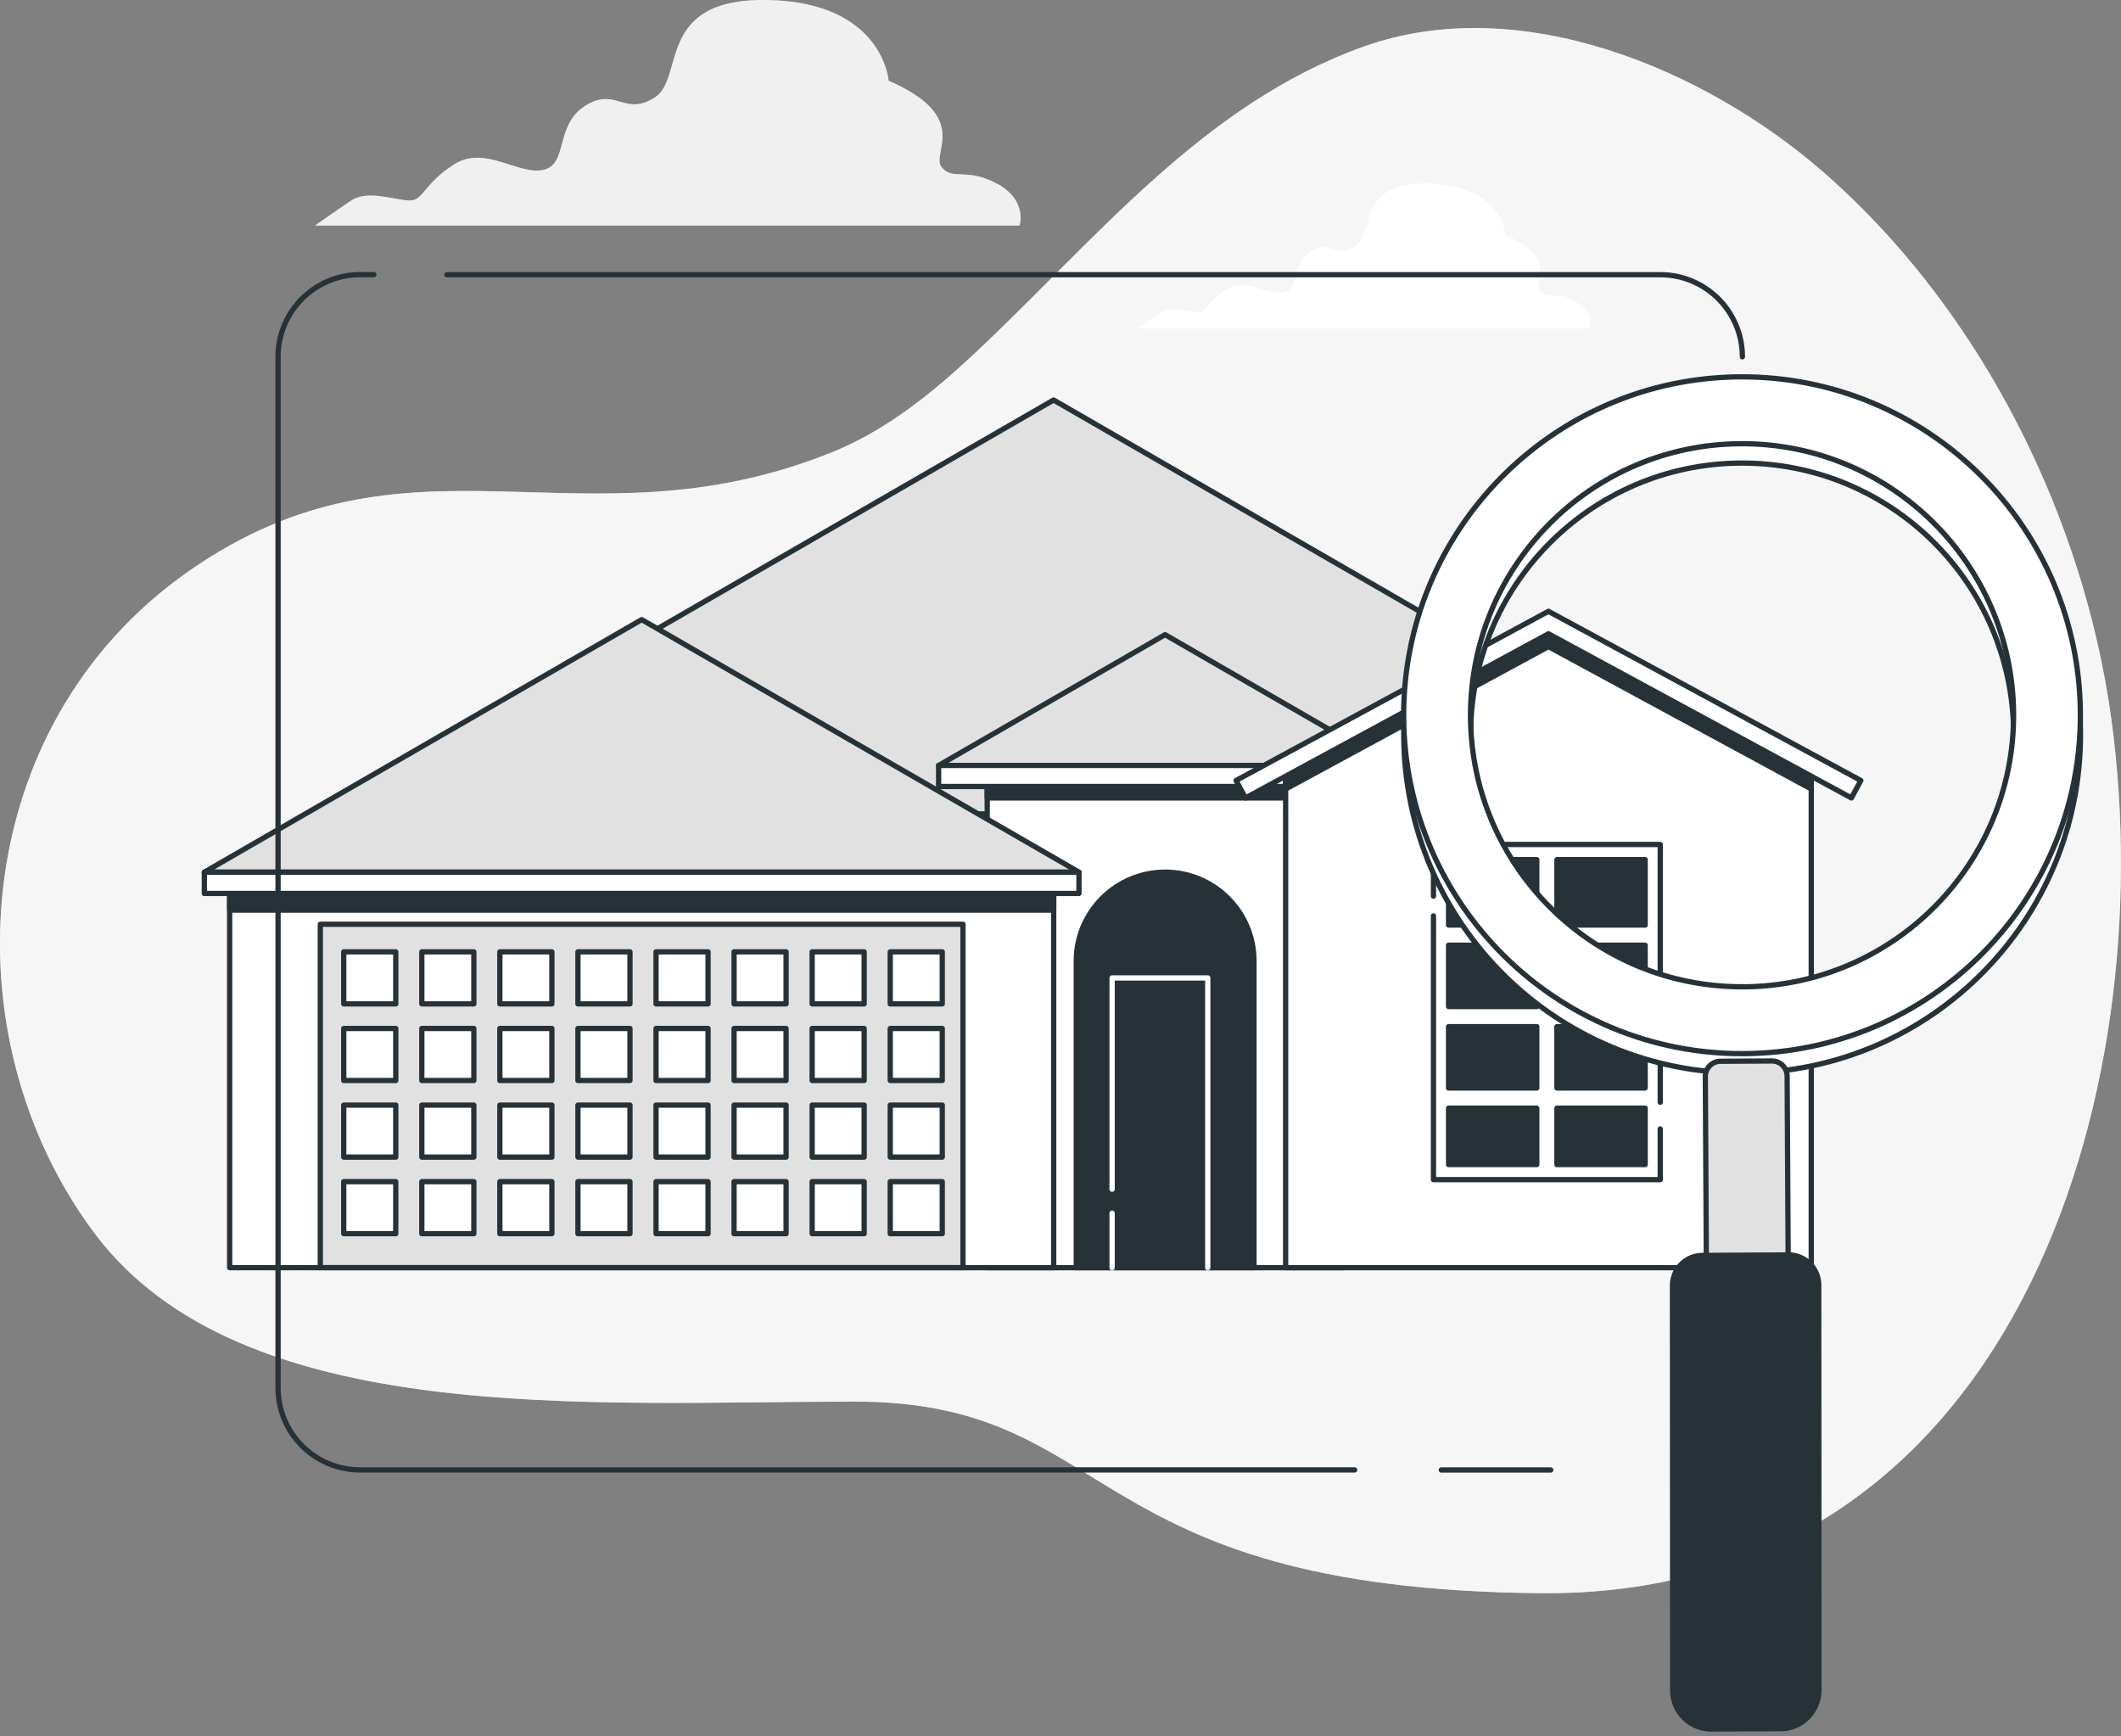 <svg width="292" height="239" viewBox="0 0 292 239" fill="none" xmlns="http://www.w3.org/2000/svg">
<rect x="0" y="0" width="292" height="239" fill="#808080" stroke="none"/>
<g clip-path="url(#clip0_1019_824)">
<path d="M282.368 68.388C275.381 51.354 264.667 35.563 250.909 23.6C234.769 9.566 209.317 -1.257 187.788 6.399C165.517 14.317 150.612 33.297 134.095 48.732C128.291 54.151 121.95 59.293 114.425 62.308C79.959 76.123 56.541 57.281 25.975 78.637C-4.591 99.992 -7.191 142.695 12.966 169.701C33.13 196.708 81.251 192.938 117.672 192.938C154.092 192.938 148.237 218.688 211.976 219.312C277.153 219.952 297.731 150.816 290.678 99.069C289.276 88.762 286.458 78.361 282.368 68.388Z" fill="#E1E1E1"/>
<path opacity="0.7" d="M282.368 68.388C275.381 51.354 264.667 35.563 250.909 23.6C234.769 9.566 209.317 -1.257 187.788 6.399C165.517 14.317 150.612 33.297 134.095 48.732C128.291 54.151 121.95 59.293 114.425 62.308C79.959 76.123 56.541 57.281 25.975 78.637C-4.591 99.992 -7.191 142.695 12.966 169.701C33.13 196.708 81.251 192.938 117.672 192.938C154.092 192.938 148.237 218.688 211.976 219.312C277.153 219.952 297.731 150.816 290.678 99.069C289.276 88.762 286.458 78.361 282.368 68.388Z" fill="white"/>
<path d="M137.291 25.307C133.071 23.004 131.16 24.922 129.628 23.004C128.095 21.087 133.848 16.104 122.342 11.121C122.342 11.121 121.572 0.385 105.861 0.007C90.142 -0.378 94.362 10.743 90.142 13.423C85.922 16.104 84.774 11.891 80.561 14.571C76.341 17.251 78.259 22.619 74.809 23.389C71.358 24.159 66.76 19.939 62.54 22.619C58.32 25.299 58.32 27.602 56.41 27.602C54.499 27.602 50.657 26.069 48.361 27.602C46.059 29.135 43.379 31.052 43.379 31.052H140.363C140.363 31.052 141.511 27.602 137.298 25.299L137.291 25.307Z" fill="#E1E1E1"/>
<path opacity="0.5" d="M137.291 25.307C133.071 23.004 131.16 24.922 129.628 23.004C128.095 21.087 133.848 16.104 122.342 11.121C122.342 11.121 121.572 0.385 105.861 0.007C90.142 -0.378 94.362 10.743 90.142 13.423C85.922 16.104 84.774 11.891 80.561 14.571C76.341 17.251 78.259 22.619 74.809 23.389C71.358 24.159 66.76 19.939 62.54 22.619C58.32 25.299 58.32 27.602 56.41 27.602C54.499 27.602 50.657 26.069 48.361 27.602C46.059 29.135 43.379 31.052 43.379 31.052H140.363C140.363 31.052 141.511 27.602 137.298 25.299L137.291 25.307Z" fill="white"/>
<path d="M216.901 41.512C214.191 40.037 212.964 41.265 211.976 40.037C210.988 38.803 214.685 35.607 207.298 32.403C207.298 32.403 206.804 25.51 196.708 25.263C186.611 25.016 189.321 32.156 186.611 33.885C183.902 35.607 183.161 32.897 180.452 34.626C177.742 36.347 178.977 39.798 176.754 40.292C174.539 40.786 171.583 38.076 168.873 39.798C166.164 41.519 166.164 43.001 164.936 43.001C163.709 43.001 161.239 42.013 159.765 43.001C158.29 43.989 156.561 45.216 156.561 45.216H218.869C218.869 45.216 219.61 43.001 216.901 41.519V41.512Z" fill="white"/>
<path d="M243.74 112.042H45.827V174.495H243.74V112.042Z" fill="white" stroke="#263238" stroke-width="0.726" stroke-linecap="round" stroke-linejoin="round"/>
<path d="M145.048 55.066L46.349 112.042H243.74L145.048 55.066Z" fill="#E1E1E1" stroke="#263238" stroke-width="0.726" stroke-linecap="round" stroke-linejoin="round"/>
<path d="M184.89 106.972H135.911V174.503H184.89V106.972Z" fill="white" stroke="#263238" stroke-width="0.726" stroke-linecap="round" stroke-linejoin="round"/>
<path d="M184.89 106.972H135.911V109.841H184.89V106.972Z" fill="#263238" stroke="#263238" stroke-width="0.726" stroke-linecap="round" stroke-linejoin="round"/>
<path d="M172.629 174.503H148.172V132.293C148.172 125.538 153.649 120.061 160.404 120.061C167.159 120.061 172.636 125.538 172.636 132.293V174.503H172.629Z" fill="#263238" stroke="#263238" stroke-width="0.726" stroke-linecap="round" stroke-linejoin="round"/>
<path d="M145.063 122.989H31.619V174.503H145.063V122.989Z" fill="white" stroke="#263238" stroke-width="0.726" stroke-linecap="round" stroke-linejoin="round"/>
<path d="M145.063 122.989H31.619V125.284H145.063V122.989Z" fill="#263238" stroke="#263238" stroke-width="0.726" stroke-linecap="round" stroke-linejoin="round"/>
<path d="M132.577 127.231H44.098V174.495H132.577V127.231Z" fill="#E1E1E1" stroke="#263238" stroke-width="0.726" stroke-linecap="round" stroke-linejoin="round"/>
<path d="M88.341 85.297L28.132 120.061H148.55L88.341 85.297Z" fill="#E1E1E1" stroke="#263238" stroke-width="0.726" stroke-linecap="round" stroke-linejoin="round"/>
<path d="M148.542 120.061H28.132V122.989H148.542V120.061Z" fill="white" stroke="#263238" stroke-width="0.726" stroke-linecap="round" stroke-linejoin="round"/>
<path d="M160.397 87.368L129.221 105.374H191.58L160.397 87.368Z" fill="#E1E1E1" stroke="#263238" stroke-width="0.726" stroke-linecap="round" stroke-linejoin="round"/>
<path d="M191.58 105.374H129.221V108.265H191.58V105.374Z" fill="white" stroke="#263238" stroke-width="0.726" stroke-linecap="round" stroke-linejoin="round"/>
<path d="M54.485 131.03H47.323V138.192H54.485V131.03Z" fill="white" stroke="#263238" stroke-width="0.726" stroke-linecap="round" stroke-linejoin="round"/>
<path d="M65.235 131.03H58.073V138.192H65.235V131.03Z" fill="white" stroke="#263238" stroke-width="0.726" stroke-linecap="round" stroke-linejoin="round"/>
<path d="M75.978 131.03H68.816V138.192H75.978V131.03Z" fill="white" stroke="#263238" stroke-width="0.726" stroke-linecap="round" stroke-linejoin="round"/>
<path d="M86.728 131.03H79.566V138.192H86.728V131.03Z" fill="white" stroke="#263238" stroke-width="0.726" stroke-linecap="round" stroke-linejoin="round"/>
<path d="M97.479 131.03H90.317V138.192H97.479V131.03Z" fill="white" stroke="#263238" stroke-width="0.726" stroke-linecap="round" stroke-linejoin="round"/>
<path d="M108.222 131.03H101.06V138.192H108.222V131.03Z" fill="white" stroke="#263238" stroke-width="0.726" stroke-linecap="round" stroke-linejoin="round"/>
<path d="M118.972 131.03H111.81V138.192H118.972V131.03Z" fill="white" stroke="#263238" stroke-width="0.726" stroke-linecap="round" stroke-linejoin="round"/>
<path d="M129.722 131.03H122.56V138.192H129.722V131.03Z" fill="white" stroke="#263238" stroke-width="0.726" stroke-linecap="round" stroke-linejoin="round"/>
<path d="M54.485 141.576H47.323V148.738H54.485V141.576Z" fill="white" stroke="#263238" stroke-width="0.726" stroke-linecap="round" stroke-linejoin="round"/>
<path d="M65.235 141.576H58.073V148.738H65.235V141.576Z" fill="white" stroke="#263238" stroke-width="0.726" stroke-linecap="round" stroke-linejoin="round"/>
<path d="M75.978 141.576H68.816V148.738H75.978V141.576Z" fill="white" stroke="#263238" stroke-width="0.726" stroke-linecap="round" stroke-linejoin="round"/>
<path d="M86.728 141.576H79.566V148.738H86.728V141.576Z" fill="white" stroke="#263238" stroke-width="0.726" stroke-linecap="round" stroke-linejoin="round"/>
<path d="M97.478 141.576H90.317V148.738H97.478V141.576Z" fill="white" stroke="#263238" stroke-width="0.726" stroke-linecap="round" stroke-linejoin="round"/>
<path d="M108.221 141.576H101.059V148.738H108.221V141.576Z" fill="white" stroke="#263238" stroke-width="0.726" stroke-linecap="round" stroke-linejoin="round"/>
<path d="M118.972 141.576H111.81V148.738H118.972V141.576Z" fill="white" stroke="#263238" stroke-width="0.726" stroke-linecap="round" stroke-linejoin="round"/>
<path d="M129.722 141.576H122.56V148.738H129.722V141.576Z" fill="white" stroke="#263238" stroke-width="0.726" stroke-linecap="round" stroke-linejoin="round"/>
<path d="M54.485 152.123H47.323V159.285H54.485V152.123Z" fill="white" stroke="#263238" stroke-width="0.726" stroke-linecap="round" stroke-linejoin="round"/>
<path d="M65.235 152.123H58.073V159.285H65.235V152.123Z" fill="white" stroke="#263238" stroke-width="0.726" stroke-linecap="round" stroke-linejoin="round"/>
<path d="M75.978 152.123H68.816V159.285H75.978V152.123Z" fill="white" stroke="#263238" stroke-width="0.726" stroke-linecap="round" stroke-linejoin="round"/>
<path d="M86.728 152.123H79.566V159.285H86.728V152.123Z" fill="white" stroke="#263238" stroke-width="0.726" stroke-linecap="round" stroke-linejoin="round"/>
<path d="M97.478 152.123H90.317V159.285H97.478V152.123Z" fill="white" stroke="#263238" stroke-width="0.726" stroke-linecap="round" stroke-linejoin="round"/>
<path d="M108.221 152.123H101.059V159.285H108.221V152.123Z" fill="white" stroke="#263238" stroke-width="0.726" stroke-linecap="round" stroke-linejoin="round"/>
<path d="M118.972 152.123H111.81V159.285H118.972V152.123Z" fill="white" stroke="#263238" stroke-width="0.726" stroke-linecap="round" stroke-linejoin="round"/>
<path d="M129.722 152.123H122.56V159.285H129.722V152.123Z" fill="white" stroke="#263238" stroke-width="0.726" stroke-linecap="round" stroke-linejoin="round"/>
<path d="M54.485 162.663H47.323V169.825H54.485V162.663Z" fill="white" stroke="#263238" stroke-width="0.726" stroke-linecap="round" stroke-linejoin="round"/>
<path d="M65.235 162.663H58.073V169.825H65.235V162.663Z" fill="white" stroke="#263238" stroke-width="0.726" stroke-linecap="round" stroke-linejoin="round"/>
<path d="M75.978 162.663H68.816V169.825H75.978V162.663Z" fill="white" stroke="#263238" stroke-width="0.726" stroke-linecap="round" stroke-linejoin="round"/>
<path d="M86.728 162.663H79.566V169.825H86.728V162.663Z" fill="white" stroke="#263238" stroke-width="0.726" stroke-linecap="round" stroke-linejoin="round"/>
<path d="M97.478 162.663H90.317V169.825H97.478V162.663Z" fill="white" stroke="#263238" stroke-width="0.726" stroke-linecap="round" stroke-linejoin="round"/>
<path d="M108.221 162.663H101.059V169.825H108.221V162.663Z" fill="white" stroke="#263238" stroke-width="0.726" stroke-linecap="round" stroke-linejoin="round"/>
<path d="M118.972 162.663H111.81V169.825H118.972V162.663Z" fill="white" stroke="#263238" stroke-width="0.726" stroke-linecap="round" stroke-linejoin="round"/>
<path d="M129.722 162.663H122.56V169.825H129.722V162.663Z" fill="white" stroke="#263238" stroke-width="0.726" stroke-linecap="round" stroke-linejoin="round"/>
<path d="M153.104 166.999V174.503" stroke="white" stroke-width="0.726" stroke-linecap="round" stroke-linejoin="round"/>
<path d="M166.273 174.503V134.618H153.104V163.702" fill="#263238"/>
<path d="M166.273 174.503V134.618H153.104V163.702" stroke="white" stroke-width="0.726" stroke-linecap="round" stroke-linejoin="round"/>
<path d="M249.355 174.503H176.994V106.972L213.175 87.368L249.355 106.972V174.503Z" fill="white" stroke="#263238" stroke-width="0.726" stroke-linecap="round" stroke-linejoin="round"/>
<path d="M254.883 109.841L213.175 87.244L171.467 109.841L170.166 107.444L213.175 84.15L256.183 107.444L254.883 109.841Z" fill="white" stroke="#263238" stroke-width="0.726" stroke-linecap="round" stroke-linejoin="round"/>
<path d="M176.994 106.972V108.614L213.175 89.009L249.355 108.614V106.972L213.175 87.368L176.994 106.972Z" fill="#263238" stroke="#263238" stroke-width="0.726" stroke-linecap="round" stroke-linejoin="round"/>
<path d="M197.347 123.366V116.248H228.566V151.738" fill="white"/>
<path d="M197.347 123.366V116.248H228.566V151.738" stroke="#263238" stroke-width="0.726" stroke-linecap="round" stroke-linejoin="round"/>
<path d="M228.566 155.406V162.387H197.347V126.076" fill="white"/>
<path d="M228.566 155.406V162.387H197.347V126.076" stroke="#263238" stroke-width="0.726" stroke-linecap="round" stroke-linejoin="round"/>
<path d="M226.489 130.114H214.344V138.555H226.489V130.114Z" fill="#263238" stroke="#263238" stroke-width="0.726" stroke-linecap="round" stroke-linejoin="round"/>
<path d="M226.489 141.329H214.344V149.77H226.489V141.329Z" fill="#263238" stroke="#263238" stroke-width="0.726" stroke-linecap="round" stroke-linejoin="round"/>
<path d="M226.489 118.333H214.344V127.34H226.489V118.333Z" fill="#263238" stroke="#263238" stroke-width="0.726" stroke-linecap="round" stroke-linejoin="round"/>
<path d="M211.569 118.333H199.424V127.34H211.569V118.333Z" fill="#263238" stroke="#263238" stroke-width="0.726" stroke-linecap="round" stroke-linejoin="round"/>
<path d="M211.569 141.329H199.424V149.77H211.569V141.329Z" fill="#263238" stroke="#263238" stroke-width="0.726" stroke-linecap="round" stroke-linejoin="round"/>
<path d="M211.569 130.114H199.424V138.555H211.569V130.114Z" fill="#263238" stroke="#263238" stroke-width="0.726" stroke-linecap="round" stroke-linejoin="round"/>
<path d="M226.489 152.545H214.344V160.309H226.489V152.545Z" fill="#263238" stroke="#263238" stroke-width="0.726" stroke-linecap="round" stroke-linejoin="round"/>
<path d="M211.569 152.545H199.424V160.309H211.569V152.545Z" fill="#263238" stroke="#263238" stroke-width="0.726" stroke-linecap="round" stroke-linejoin="round"/>
<path d="M198.422 202.352H213.494" stroke="#263238" stroke-width="0.726" stroke-linecap="round" stroke-linejoin="round"/>
<path d="M51.463 37.807H49.582C43.335 37.807 38.28 42.87 38.28 49.11V191.042C38.28 197.289 43.342 202.344 49.582 202.344H186.495" stroke="#263238" stroke-width="0.726" stroke-linecap="round" stroke-linejoin="round"/>
<path d="M239.876 49.117C239.876 42.87 234.813 37.815 228.574 37.815H61.516" stroke="#263238" stroke-width="0.726" stroke-linecap="round" stroke-linejoin="round"/>
<path d="M239.578 54.55C213.85 54.696 193.112 75.666 193.258 101.394C193.403 127.122 214.373 147.86 240.101 147.714C265.829 147.569 286.567 126.599 286.422 100.871C286.276 75.143 265.306 54.405 239.578 54.55ZM240.05 138.511C219.407 138.627 202.577 121.986 202.461 101.336C202.345 80.692 218.986 63.862 239.629 63.746C260.272 63.63 277.102 80.271 277.219 100.922C277.335 121.565 260.694 138.395 240.043 138.511H240.05Z" fill="white" stroke="#263238" stroke-width="0.726" stroke-linecap="round" stroke-linejoin="round"/>
<path d="M239.564 51.877C213.836 52.023 193.098 72.993 193.243 98.721C193.388 124.449 214.359 145.186 240.087 145.041C265.814 144.896 286.552 123.926 286.407 98.198C286.262 72.47 265.292 51.732 239.564 51.877ZM240.036 135.838C219.392 135.954 202.562 119.313 202.446 98.67C202.33 78.026 218.971 61.197 239.622 61.08C260.265 60.964 277.095 77.605 277.211 98.256C277.327 118.899 260.686 135.729 240.036 135.845V135.838Z" fill="white" stroke="#263238" stroke-width="0.726" stroke-linecap="round" stroke-linejoin="round"/>
<path d="M236.853 146.091L243.935 146.051C245.09 146.045 246.032 146.976 246.038 148.131L246.247 185.481C246.253 186.636 245.322 187.578 244.167 187.584L237.085 187.624C235.93 187.63 234.988 186.698 234.981 185.544L234.773 148.194C234.766 147.039 235.698 146.097 236.853 146.091Z" fill="#E1E1E1" stroke="#263238" stroke-width="0.726" stroke-linecap="round" stroke-linejoin="round"/>
<path d="M245.142 237.958L235.62 238.009C232.685 238.024 230.295 235.663 230.281 232.728L230.252 176.987C230.237 174.699 232.089 172.825 234.377 172.818L246.217 172.752C248.513 172.738 250.379 174.59 250.387 176.878L250.416 232.627C250.43 235.561 248.069 237.951 245.135 237.965L245.142 237.958Z" fill="#263238" stroke="#263238" stroke-width="0.726" stroke-linecap="round" stroke-linejoin="round"/>
</g>
<defs>
<clipPath id="clip0_1019_824">
<rect width="292" height="238.372" fill="white"/>
</clipPath>
</defs>
</svg>
